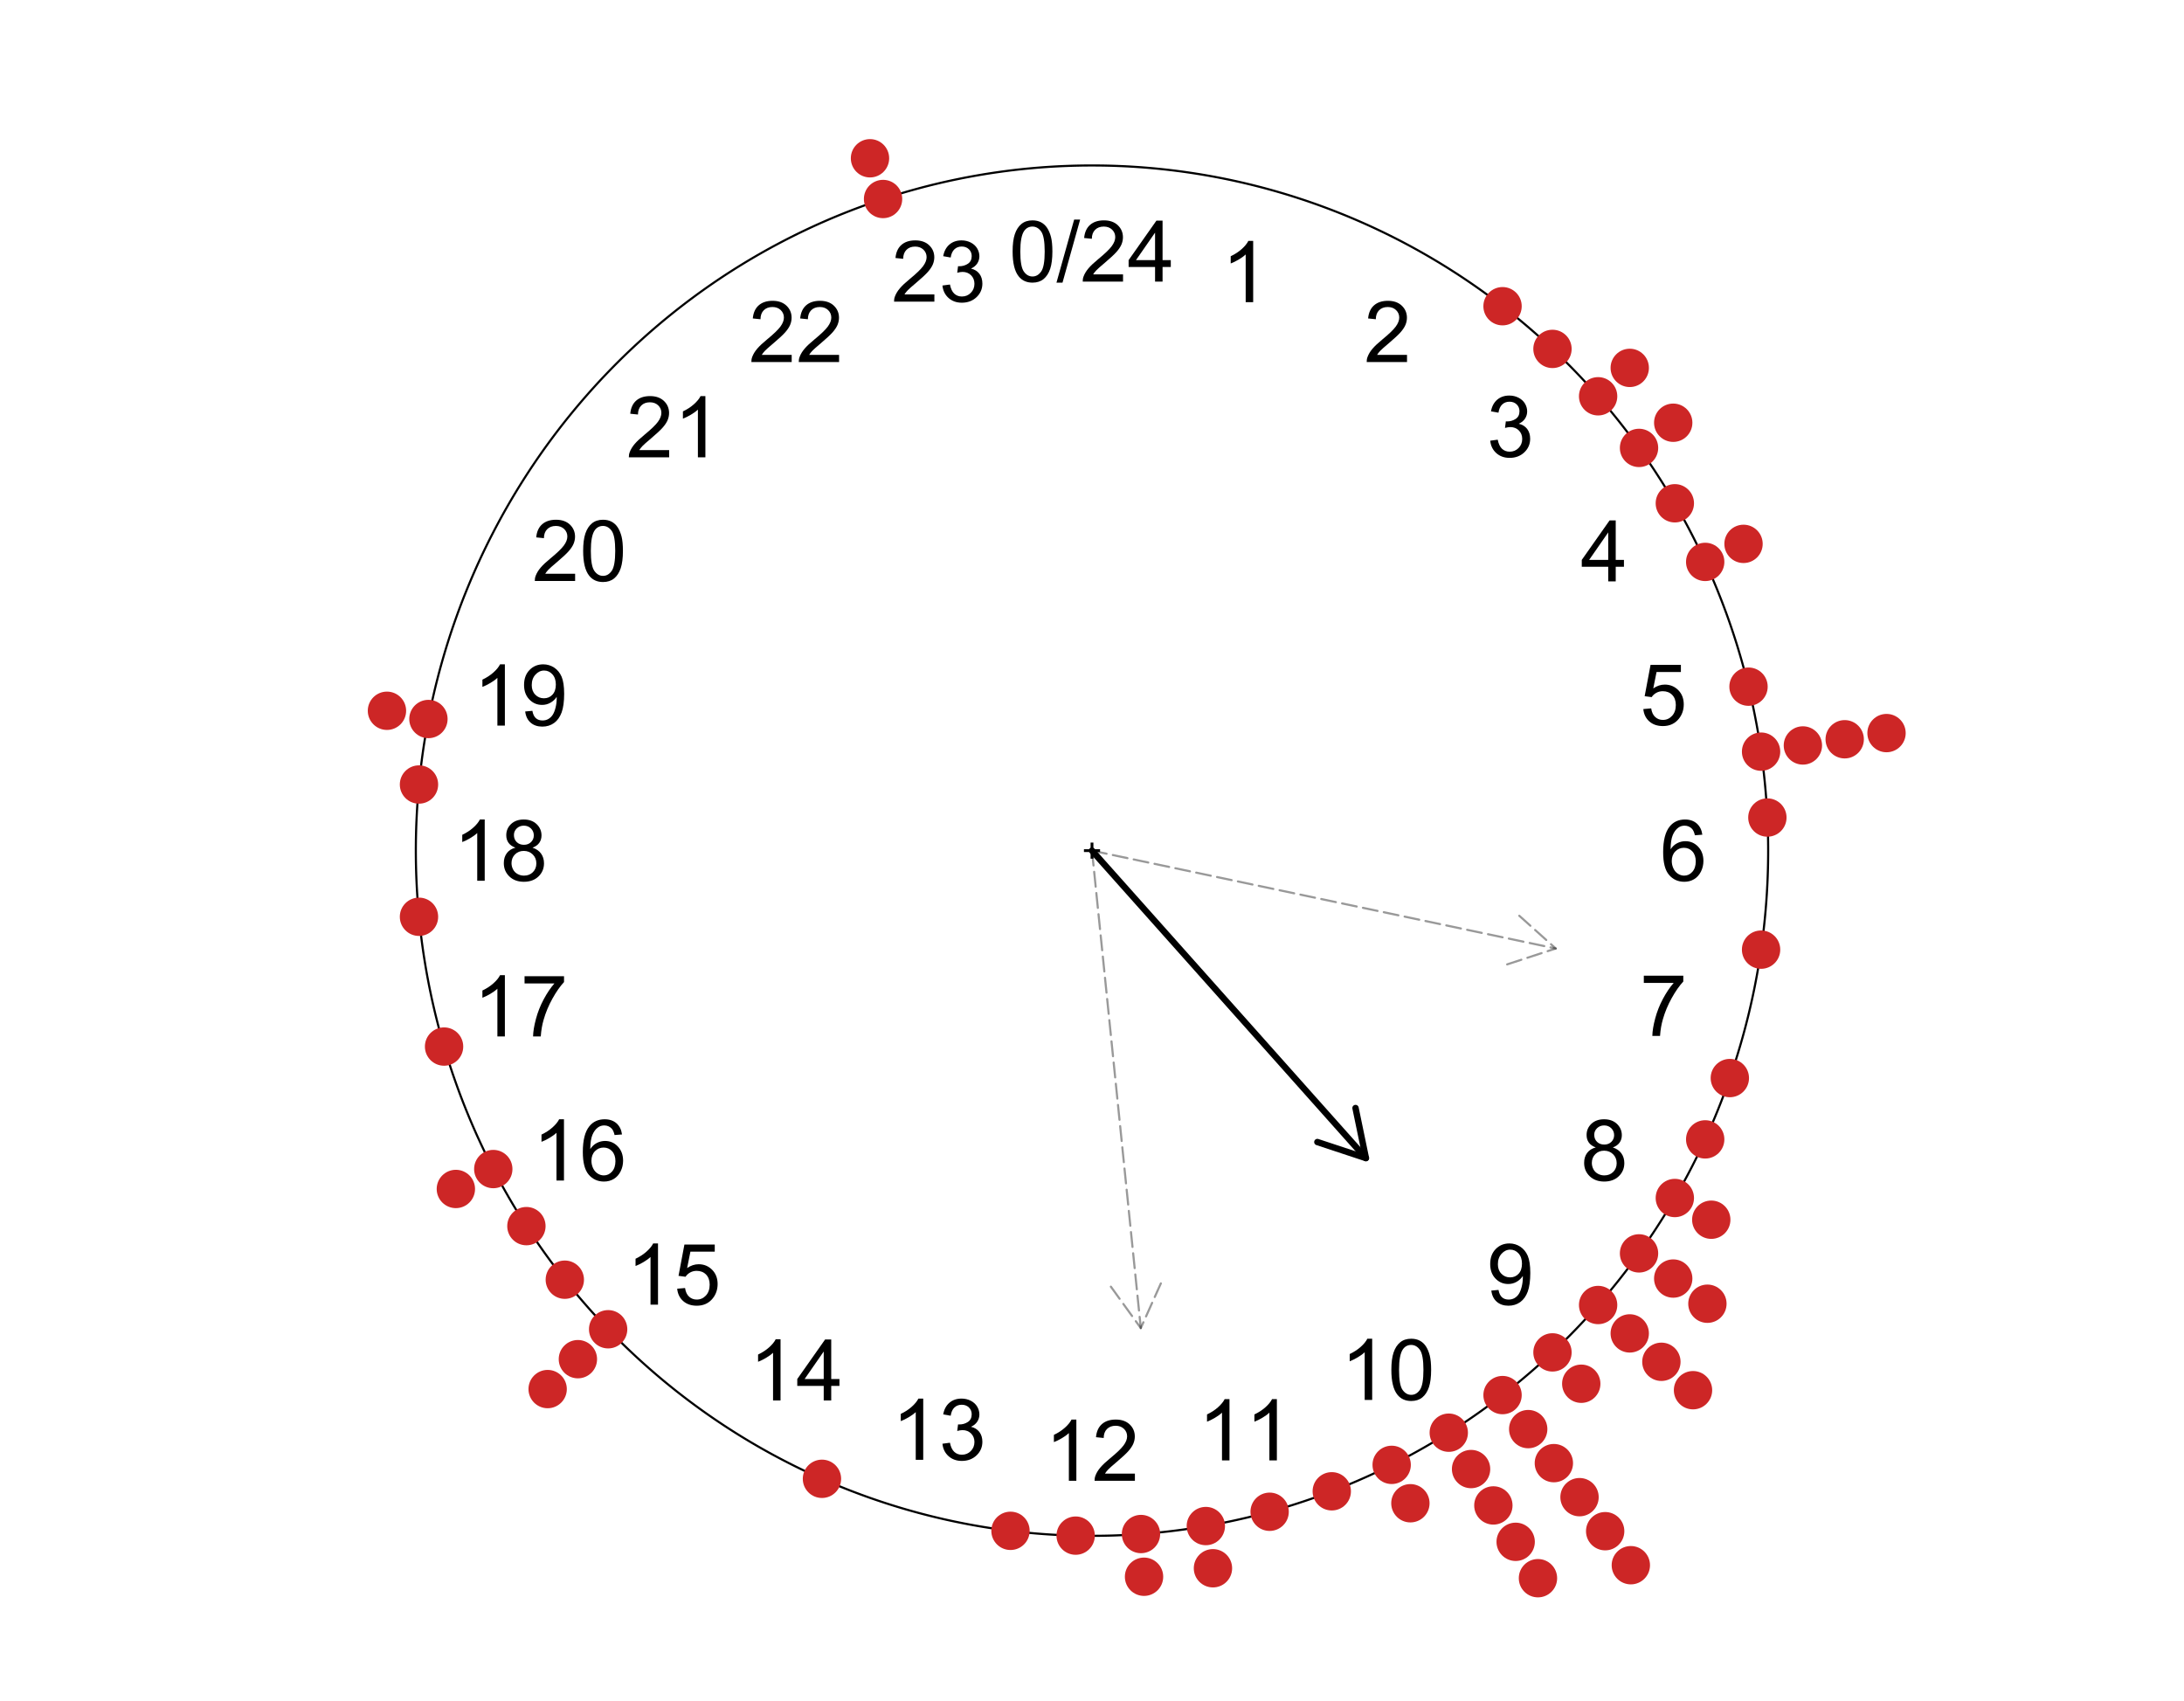 <?xml version="1.0" encoding="UTF-8"?>
<svg xmlns="http://www.w3.org/2000/svg" xmlns:xlink="http://www.w3.org/1999/xlink" width="769pt" height="599pt" viewBox="0 0 769 599" version="1.1">
<defs>
<g>
<symbol overflow="visible" id="glyph0-0">
<path style="stroke:none;" d="M 3.75 0 L 3.75 -18.75 L 18.75 -18.75 L 18.75 0 Z M 4.219 -0.469 L 18.281 -0.469 L 18.281 -18.281 L 4.219 -18.281 Z M 4.219 -0.469 "/>
</symbol>
<symbol overflow="visible" id="glyph0-1">
<path style="stroke:none;" d="M 1.246 -10.59 C 1.242 -13.125 1.504 -15.168 2.027 -16.719 C 2.551 -18.266 3.324 -19.461 4.355 -20.301 C 5.383 -21.141 6.68 -21.562 8.246 -21.562 C 9.395 -21.562 10.406 -21.328 11.277 -20.867 C 12.145 -20.398 12.863 -19.73 13.43 -18.859 C 13.996 -17.98 14.441 -16.914 14.766 -15.664 C 15.086 -14.406 15.246 -12.715 15.25 -10.59 C 15.246 -8.066 14.988 -6.035 14.473 -4.488 C 13.953 -2.941 13.176 -1.742 12.148 -0.898 C 11.117 -0.055 9.816 0.363 8.246 0.367 C 6.172 0.363 4.547 -0.375 3.367 -1.859 C 1.949 -3.641 1.242 -6.551 1.246 -10.59 Z M 3.953 -10.59 C 3.949 -7.062 4.363 -4.719 5.191 -3.551 C 6.016 -2.383 7.031 -1.797 8.246 -1.801 C 9.453 -1.797 10.473 -2.383 11.301 -3.559 C 12.125 -4.727 12.539 -7.07 12.539 -10.59 C 12.539 -14.121 12.125 -16.473 11.301 -17.637 C 10.473 -18.797 9.445 -19.375 8.219 -19.379 C 7.004 -19.375 6.035 -18.863 5.316 -17.844 C 4.402 -16.531 3.949 -14.113 3.953 -10.59 Z M 3.953 -10.59 "/>
</symbol>
<symbol overflow="visible" id="glyph0-2">
<path style="stroke:none;" d="M 0 0.367 L 6.227 -21.84 L 8.336 -21.84 L 2.125 0.367 Z M 0 0.367 "/>
</symbol>
<symbol overflow="visible" id="glyph0-3">
<path style="stroke:none;" d="M 15.102 -2.535 L 15.102 0 L 0.906 0 C 0.887 -0.633 0.988 -1.242 1.215 -1.832 C 1.574 -2.797 2.152 -3.75 2.949 -4.688 C 3.742 -5.625 4.895 -6.707 6.402 -7.938 C 8.734 -9.852 10.312 -11.367 11.133 -12.488 C 11.953 -13.602 12.363 -14.66 12.363 -15.66 C 12.363 -16.703 11.988 -17.582 11.242 -18.301 C 10.492 -19.016 9.52 -19.375 8.32 -19.379 C 7.047 -19.375 6.031 -18.996 5.273 -18.234 C 4.512 -17.473 4.125 -16.418 4.117 -15.074 L 1.406 -15.352 C 1.59 -17.371 2.285 -18.91 3.5 -19.973 C 4.707 -21.031 6.336 -21.562 8.379 -21.562 C 10.438 -21.562 12.066 -20.988 13.27 -19.848 C 14.469 -18.699 15.07 -17.285 15.074 -15.602 C 15.07 -14.738 14.895 -13.895 14.547 -13.066 C 14.191 -12.234 13.605 -11.359 12.793 -10.441 C 11.973 -9.523 10.621 -8.262 8.73 -6.664 C 7.148 -5.332 6.133 -4.434 5.684 -3.961 C 5.23 -3.484 4.859 -3.008 4.57 -2.535 Z M 15.102 -2.535 "/>
</symbol>
<symbol overflow="visible" id="glyph0-4">
<path style="stroke:none;" d="M 9.695 0 L 9.695 -5.141 L 0.383 -5.141 L 0.383 -7.559 L 10.18 -21.477 L 12.336 -21.477 L 12.336 -7.559 L 15.234 -7.559 L 15.234 -5.141 L 12.336 -5.141 L 12.336 0 Z M 9.695 -7.559 L 9.695 -17.242 L 2.973 -7.559 Z M 9.695 -7.559 "/>
</symbol>
<symbol overflow="visible" id="glyph0-5">
<path style="stroke:none;" d="M 11.176 0 L 8.539 0 L 8.539 -16.801 C 7.898 -16.191 7.066 -15.586 6.039 -14.984 C 5.008 -14.375 4.082 -13.922 3.266 -13.625 L 3.266 -16.172 C 4.734 -16.863 6.023 -17.703 7.133 -18.691 C 8.234 -19.676 9.016 -20.633 9.477 -21.562 L 11.176 -21.562 Z M 11.176 0 "/>
</symbol>
<symbol overflow="visible" id="glyph0-6">
<path style="stroke:none;" d="M 1.258 -5.668 L 3.898 -6.02 C 4.195 -4.523 4.711 -3.449 5.441 -2.789 C 6.164 -2.129 7.051 -1.797 8.102 -1.801 C 9.34 -1.797 10.387 -2.227 11.242 -3.09 C 12.094 -3.945 12.52 -5.012 12.523 -6.285 C 12.52 -7.492 12.125 -8.492 11.336 -9.281 C 10.543 -10.066 9.539 -10.457 8.32 -10.461 C 7.82 -10.457 7.199 -10.359 6.461 -10.164 L 6.754 -12.48 C 6.926 -12.461 7.066 -12.449 7.18 -12.453 C 8.297 -12.449 9.309 -12.742 10.211 -13.332 C 11.105 -13.914 11.555 -14.816 11.559 -16.039 C 11.555 -17.004 11.227 -17.805 10.574 -18.441 C 9.918 -19.074 9.074 -19.395 8.043 -19.395 C 7.016 -19.395 6.16 -19.07 5.477 -18.426 C 4.793 -17.781 4.355 -16.816 4.16 -15.527 L 1.523 -15.996 C 1.844 -17.762 2.574 -19.129 3.719 -20.105 C 4.859 -21.074 6.281 -21.562 7.984 -21.562 C 9.152 -21.562 10.23 -21.309 11.219 -20.809 C 12.203 -20.301 12.957 -19.617 13.48 -18.75 C 14 -17.879 14.262 -16.953 14.266 -15.98 C 14.262 -15.051 14.012 -14.207 13.52 -13.445 C 13.02 -12.684 12.285 -12.078 11.309 -11.633 C 12.574 -11.336 13.559 -10.727 14.266 -9.805 C 14.965 -8.879 15.316 -7.727 15.32 -6.344 C 15.316 -4.465 14.633 -2.875 13.27 -1.574 C 11.898 -0.27 10.172 0.379 8.086 0.383 C 6.199 0.379 4.633 -0.18 3.391 -1.301 C 2.145 -2.426 1.434 -3.879 1.258 -5.668 Z M 1.258 -5.668 "/>
</symbol>
<symbol overflow="visible" id="glyph0-7">
<path style="stroke:none;" d="M 1.246 -5.625 L 4.016 -5.859 C 4.215 -4.508 4.691 -3.492 5.441 -2.816 C 6.188 -2.137 7.09 -1.797 8.145 -1.801 C 9.41 -1.797 10.484 -2.277 11.367 -3.234 C 12.246 -4.191 12.684 -5.461 12.688 -7.047 C 12.684 -8.547 12.262 -9.734 11.418 -10.605 C 10.57 -11.473 9.465 -11.906 8.102 -11.91 C 7.25 -11.906 6.484 -11.711 5.801 -11.328 C 5.113 -10.938 4.574 -10.438 4.188 -9.828 L 1.715 -10.152 L 3.793 -21.18 L 14.473 -21.18 L 14.473 -18.664 L 5.902 -18.664 L 4.746 -12.891 C 6.035 -13.789 7.387 -14.238 8.805 -14.238 C 10.676 -14.238 12.258 -13.586 13.551 -12.289 C 14.836 -10.988 15.48 -9.32 15.484 -7.281 C 15.48 -5.336 14.914 -3.656 13.785 -2.242 C 12.406 -0.504 10.527 0.363 8.145 0.367 C 6.191 0.363 4.594 -0.18 3.359 -1.273 C 2.121 -2.363 1.418 -3.816 1.246 -5.625 Z M 1.246 -5.625 "/>
</symbol>
<symbol overflow="visible" id="glyph0-8">
<path style="stroke:none;" d="M 14.926 -16.215 L 12.305 -16.012 C 12.07 -17.043 11.738 -17.793 11.309 -18.266 C 10.594 -19.016 9.715 -19.395 8.672 -19.395 C 7.832 -19.395 7.094 -19.16 6.461 -18.691 C 5.629 -18.082 4.973 -17.195 4.496 -16.039 C 4.016 -14.875 3.77 -13.223 3.75 -11.074 C 4.383 -12.039 5.156 -12.754 6.078 -13.227 C 6.992 -13.691 7.957 -13.926 8.965 -13.93 C 10.723 -13.926 12.219 -13.281 13.453 -11.988 C 14.688 -10.691 15.305 -9.02 15.309 -6.973 C 15.305 -5.625 15.012 -4.371 14.434 -3.215 C 13.848 -2.055 13.051 -1.168 12.039 -0.555 C 11.02 0.059 9.867 0.363 8.586 0.367 C 6.383 0.363 4.59 -0.441 3.207 -2.059 C 1.816 -3.672 1.125 -6.336 1.129 -10.047 C 1.125 -14.195 1.891 -17.215 3.43 -19.102 C 4.762 -20.742 6.562 -21.562 8.832 -21.562 C 10.52 -21.562 11.906 -21.086 12.984 -20.141 C 14.062 -19.188 14.707 -17.879 14.926 -16.215 Z M 4.16 -6.957 C 4.16 -6.043 4.352 -5.176 4.738 -4.348 C 5.121 -3.52 5.66 -2.887 6.355 -2.453 C 7.047 -2.016 7.773 -1.797 8.539 -1.801 C 9.648 -1.797 10.605 -2.246 11.41 -3.148 C 12.207 -4.043 12.609 -5.266 12.613 -6.812 C 12.609 -8.293 12.215 -9.461 11.426 -10.32 C 10.633 -11.172 9.637 -11.602 8.438 -11.602 C 7.242 -11.602 6.23 -11.172 5.402 -10.32 C 4.574 -9.461 4.16 -8.34 4.16 -6.957 Z M 4.16 -6.957 "/>
</symbol>
<symbol overflow="visible" id="glyph0-9">
<path style="stroke:none;" d="M 1.422 -18.664 L 1.422 -21.195 L 15.32 -21.195 L 15.32 -19.145 C 13.953 -17.684 12.598 -15.75 11.258 -13.344 C 9.91 -10.93 8.875 -8.449 8.145 -5.902 C 7.613 -4.102 7.273 -2.137 7.133 0 L 4.422 0 C 4.449 -1.688 4.781 -3.727 5.418 -6.121 C 6.051 -8.512 6.961 -10.82 8.148 -13.043 C 9.332 -15.262 10.594 -17.133 11.938 -18.664 Z M 1.422 -18.664 "/>
</symbol>
<symbol overflow="visible" id="glyph0-10">
<path style="stroke:none;" d="M 5.305 -11.645 C 4.207 -12.043 3.398 -12.617 2.871 -13.359 C 2.34 -14.102 2.074 -14.988 2.078 -16.023 C 2.074 -17.582 2.637 -18.895 3.762 -19.965 C 4.887 -21.027 6.379 -21.562 8.246 -21.562 C 10.117 -21.562 11.629 -21.016 12.773 -19.93 C 13.914 -18.836 14.484 -17.512 14.488 -15.953 C 14.484 -14.953 14.223 -14.086 13.703 -13.352 C 13.18 -12.613 12.387 -12.043 11.324 -11.645 C 12.641 -11.211 13.645 -10.52 14.332 -9.562 C 15.02 -8.605 15.363 -7.461 15.367 -6.137 C 15.363 -4.297 14.715 -2.754 13.418 -1.508 C 12.117 -0.258 10.406 0.363 8.289 0.367 C 6.168 0.363 4.461 -0.262 3.164 -1.516 C 1.863 -2.77 1.211 -4.336 1.215 -6.211 C 1.211 -7.605 1.566 -8.773 2.277 -9.719 C 2.984 -10.66 3.992 -11.301 5.305 -11.645 Z M 4.773 -16.113 C 4.77 -15.098 5.098 -14.266 5.754 -13.621 C 6.41 -12.977 7.258 -12.656 8.305 -12.656 C 9.316 -12.656 10.148 -12.973 10.801 -13.613 C 11.449 -14.25 11.777 -15.035 11.777 -15.969 C 11.777 -16.93 11.441 -17.742 10.773 -18.406 C 10.102 -19.062 9.27 -19.395 8.277 -19.395 C 7.266 -19.395 6.43 -19.07 5.77 -18.426 C 5.102 -17.781 4.77 -17.012 4.773 -16.113 Z M 3.926 -6.195 C 3.926 -5.441 4.102 -4.715 4.461 -4.016 C 4.812 -3.309 5.344 -2.766 6.051 -2.379 C 6.75 -1.992 7.508 -1.797 8.32 -1.801 C 9.578 -1.797 10.617 -2.203 11.441 -3.016 C 12.258 -3.824 12.668 -4.855 12.672 -6.109 C 12.668 -7.375 12.246 -8.426 11.402 -9.258 C 10.559 -10.086 9.5 -10.5 8.234 -10.504 C 6.988 -10.5 5.961 -10.09 5.148 -9.273 C 4.332 -8.449 3.926 -7.422 3.926 -6.195 Z M 3.926 -6.195 "/>
</symbol>
<symbol overflow="visible" id="glyph0-11">
<path style="stroke:none;" d="M 1.641 -4.965 L 4.176 -5.199 C 4.387 -4.004 4.797 -3.141 5.402 -2.605 C 6.008 -2.066 6.785 -1.797 7.734 -1.801 C 8.543 -1.797 9.25 -1.984 9.863 -2.355 C 10.473 -2.727 10.977 -3.223 11.367 -3.844 C 11.758 -4.461 12.082 -5.297 12.348 -6.355 C 12.605 -7.406 12.738 -8.48 12.742 -9.578 C 12.738 -9.695 12.734 -9.871 12.73 -10.109 C 12.199 -9.266 11.477 -8.586 10.566 -8.062 C 9.652 -7.539 8.664 -7.277 7.602 -7.281 C 5.82 -7.277 4.316 -7.922 3.09 -9.215 C 1.855 -10.5 1.242 -12.199 1.246 -14.312 C 1.242 -16.488 1.883 -18.242 3.172 -19.57 C 4.453 -20.898 6.062 -21.562 8 -21.562 C 9.391 -21.562 10.668 -21.184 11.828 -20.434 C 12.98 -19.676 13.859 -18.605 14.465 -17.219 C 15.062 -15.824 15.363 -13.809 15.367 -11.176 C 15.363 -8.43 15.066 -6.246 14.473 -4.621 C 13.875 -2.992 12.988 -1.754 11.812 -0.906 C 10.633 -0.059 9.254 0.363 7.676 0.367 C 5.996 0.363 4.621 -0.102 3.559 -1.031 C 2.488 -1.961 1.852 -3.27 1.641 -4.965 Z M 12.438 -14.445 C 12.434 -15.953 12.031 -17.156 11.227 -18.047 C 10.422 -18.934 9.453 -19.375 8.32 -19.379 C 7.148 -19.375 6.125 -18.898 5.258 -17.941 C 4.383 -16.984 3.949 -15.742 3.953 -14.223 C 3.949 -12.852 4.363 -11.742 5.191 -10.891 C 6.016 -10.035 7.031 -9.609 8.246 -9.609 C 9.465 -9.609 10.469 -10.035 11.258 -10.891 C 12.039 -11.742 12.434 -12.926 12.438 -14.445 Z M 12.438 -14.445 "/>
</symbol>
<symbol overflow="visible" id="glyph1-0">
<path style="stroke:none;" d="M 1.5 0 L 1.5 -7.5 L 7.5 -7.5 L 7.5 0 Z M 1.688 -0.188 L 7.312 -0.188 L 7.312 -7.312 L 1.688 -7.312 Z M 1.688 -0.188 "/>
</symbol>
<symbol overflow="visible" id="glyph1-1">
<path style="stroke:none;" d="M 3.008 -1.391 L 3.008 -3.742 L 0.668 -3.742 L 0.668 -4.727 L 3.008 -4.727 L 3.008 -7.066 L 4 -7.066 L 4 -4.727 L 6.34 -4.727 L 6.34 -3.742 L 4 -3.742 L 4 -1.391 Z M 3.008 -1.391 "/>
</symbol>
</g>
</defs>
<g id="surface61">
<rect x="0" y="0" width="769" height="599" style="fill:rgb(100%,100%,100%);fill-opacity:1;stroke:none;"/>
<path style="fill:none;stroke-width:0.75;stroke-linecap:round;stroke-linejoin:round;stroke:rgb(0%,0%,0%);stroke-opacity:1;stroke-miterlimit:10;" d="M 622.582 299.5 L 622.578 297.984 L 622.562 296.465 L 622.539 294.949 L 622.508 293.43 L 622.465 291.914 L 622.414 290.398 L 622.352 288.883 L 622.281 287.367 L 622.199 285.852 L 622.113 284.336 L 622.012 282.824 L 621.906 281.309 L 621.785 279.797 L 621.66 278.285 L 621.523 276.773 L 621.379 275.266 L 621.223 273.754 L 621.059 272.246 L 620.883 270.738 L 620.703 269.234 L 620.508 267.73 L 620.309 266.227 L 620.094 264.723 L 619.875 263.223 L 619.645 261.723 L 619.406 260.227 L 619.156 258.73 L 618.898 257.234 L 618.633 255.742 L 618.355 254.25 L 618.07 252.762 L 617.777 251.273 L 617.473 249.789 L 617.16 248.305 L 616.836 246.824 L 616.504 245.344 L 616.164 243.867 L 615.816 242.391 L 615.457 240.918 L 615.086 239.445 L 614.711 237.977 L 614.324 236.512 L 613.93 235.051 L 613.523 233.59 L 613.109 232.129 L 612.688 230.676 L 612.254 229.223 L 611.816 227.77 L 611.367 226.324 L 610.906 224.879 L 610.438 223.438 L 609.961 222 L 609.477 220.566 L 608.984 219.133 L 608.48 217.703 L 607.969 216.277 L 607.445 214.855 L 606.918 213.438 L 606.379 212.02 L 605.832 210.609 L 605.273 209.199 L 604.711 207.793 L 604.137 206.391 L 603.555 204.996 L 602.961 203.602 L 602.363 202.211 L 601.754 200.824 L 601.137 199.441 L 600.512 198.062 L 599.879 196.688 L 599.234 195.316 L 598.586 193.949 L 597.926 192.59 L 597.258 191.23 L 596.582 189.875 L 595.898 188.527 L 595.203 187.184 L 594.504 185.84 L 593.793 184.504 L 593.074 183.176 L 592.348 181.848 L 591.613 180.523 L 590.871 179.207 L 590.121 177.895 L 589.363 176.586 L 588.594 175.285 L 587.82 173.984 L 587.039 172.691 L 586.246 171.402 L 585.449 170.121 L 584.641 168.844 L 583.824 167.57 L 583.004 166.301 L 582.172 165.039 L 581.332 163.781 L 580.488 162.531 L 579.633 161.285 L 578.77 160.043 L 577.902 158.809 L 577.023 157.578 L 576.141 156.355 L 575.246 155.137 L 574.348 153.922 L 573.441 152.715 L 572.527 151.516 L 571.602 150.32 L 570.672 149.129 L 569.738 147.945 L 568.793 146.77 L 567.84 145.598 L 566.883 144.434 L 565.914 143.273 L 564.941 142.121 L 563.961 140.973 L 562.973 139.832 L 561.98 138.699 L 560.977 137.57 L 559.969 136.449 L 558.953 135.332 L 557.93 134.227 L 556.902 133.125 L 555.867 132.027 L 554.824 130.938 L 553.773 129.855 L 552.719 128.781 L 551.652 127.715 L 550.586 126.652 L 549.508 125.598 L 548.426 124.547 L 547.336 123.508 L 546.242 122.473 L 545.141 121.445 L 544.031 120.426 L 542.914 119.41 L 541.797 118.406 L 540.668 117.406 L 539.535 116.414 L 538.395 115.43 L 537.25 114.453 L 536.098 113.484 L 534.941 112.523 L 533.777 111.566 L 532.605 110.617 L 531.434 109.68 L 530.25 108.746 L 529.062 107.82 L 527.871 106.902 L 526.672 105.992 L 525.469 105.09 L 524.258 104.195 L 523.043 103.309 L 521.824 102.43 L 520.598 101.559 L 519.367 100.695 L 518.129 99.84 L 516.887 98.992 L 515.641 98.152 L 514.387 97.32 L 513.133 96.496 L 511.867 95.684 L 510.602 94.875 L 509.328 94.074 L 508.051 93.285 L 506.77 92.5 L 505.48 91.727 L 504.188 90.957 L 502.891 90.199 L 501.59 89.449 L 500.285 88.707 L 498.973 87.973 L 497.66 87.25 L 496.34 86.531 L 495.016 85.824 L 493.688 85.121 L 492.355 84.43 L 491.016 83.746 L 489.676 83.074 L 488.328 82.406 L 486.98 81.75 L 485.625 81.102 L 484.27 80.461 L 482.906 79.828 L 481.543 79.207 L 480.172 78.594 L 478.801 77.988 L 477.422 77.391 L 476.043 76.805 L 474.66 76.223 L 473.27 75.652 L 471.879 75.094 L 470.484 74.539 L 469.086 73.996 L 467.684 73.461 L 466.281 72.938 L 464.871 72.418 L 463.461 71.91 L 462.047 71.414 L 460.629 70.922 L 459.211 70.441 L 457.785 69.973 L 456.359 69.508 L 454.93 69.055 L 453.5 68.609 L 452.066 68.176 L 450.629 67.75 L 449.188 67.332 L 447.746 66.926 L 446.301 66.527 L 444.855 66.137 L 443.402 65.758 L 441.953 65.387 L 440.496 65.023 L 439.043 64.672 L 437.582 64.328 L 436.121 63.996 L 434.66 63.672 L 433.195 63.355 L 431.727 63.051 L 430.258 62.754 L 428.789 62.469 L 427.316 62.191 L 425.844 61.922 L 424.367 61.664 L 422.891 61.414 L 421.41 61.176 L 419.93 60.945 L 418.449 60.723 L 416.969 60.512 L 415.484 60.309 L 413.996 60.117 L 412.512 59.934 L 411.023 59.758 L 409.535 59.594 L 408.047 59.441 L 406.555 59.293 L 405.062 59.16 L 403.57 59.031 L 402.078 58.914 L 400.586 58.809 L 399.09 58.711 L 397.598 58.621 L 396.102 58.543 L 394.605 58.477 L 393.109 58.414 L 391.613 58.363 L 390.113 58.324 L 388.617 58.293 L 387.121 58.273 L 385.625 58.262 L 384.125 58.258 L 382.629 58.266 L 381.133 58.281 L 379.633 58.309 L 378.137 58.344 L 376.641 58.391 L 375.145 58.445 L 373.648 58.508 L 372.152 58.582 L 370.656 58.664 L 369.164 58.758 L 367.668 58.859 L 366.176 58.973 L 364.684 59.094 L 363.191 59.227 L 361.699 59.367 L 360.211 59.516 L 358.719 59.676 L 357.23 59.844 L 355.746 60.023 L 354.258 60.211 L 352.773 60.41 L 351.293 60.617 L 349.809 60.832 L 348.328 61.059 L 346.848 61.293 L 345.371 61.539 L 343.895 61.793 L 342.422 62.055 L 340.949 62.328 L 339.477 62.609 L 338.008 62.902 L 336.539 63.203 L 335.074 63.512 L 333.609 63.832 L 332.148 64.16 L 330.688 64.5 L 329.23 64.848 L 327.773 65.203 L 326.32 65.57 L 324.871 65.945 L 323.422 66.332 L 321.977 66.727 L 320.531 67.129 L 319.09 67.539 L 317.652 67.961 L 316.219 68.391 L 314.785 68.832 L 313.355 69.281 L 311.926 69.738 L 310.5 70.207 L 309.078 70.684 L 307.66 71.168 L 306.246 71.66 L 304.832 72.164 L 303.422 72.676 L 302.016 73.199 L 300.613 73.727 L 299.215 74.266 L 297.816 74.816 L 296.426 75.371 L 295.035 75.938 L 293.648 76.512 L 292.266 77.094 L 290.887 77.688 L 289.512 78.289 L 288.141 78.898 L 286.773 79.516 L 285.41 80.145 L 284.051 80.781 L 282.695 81.426 L 281.344 82.078 L 279.996 82.738 L 278.652 83.41 L 277.312 84.09 L 275.98 84.777 L 274.648 85.473 L 273.324 86.176 L 272 86.887 L 270.684 87.609 L 269.371 88.34 L 268.062 89.078 L 266.758 89.824 L 265.457 90.578 L 264.164 91.34 L 262.875 92.113 L 261.59 92.891 L 260.309 93.68 L 259.035 94.473 L 257.766 95.277 L 256.5 96.09 L 255.238 96.91 L 253.984 97.738 L 252.734 98.574 L 251.488 99.418 L 250.25 100.27 L 249.016 101.129 L 247.789 101.996 L 246.566 102.871 L 245.348 103.754 L 244.137 104.645 L 242.93 105.543 L 241.727 106.449 L 240.531 107.363 L 239.344 108.281 L 238.156 109.211 L 236.98 110.148 L 235.809 111.094 L 234.641 112.043 L 233.48 113 L 232.324 113.969 L 231.176 114.941 L 230.035 115.922 L 228.898 116.91 L 227.77 117.906 L 226.645 118.906 L 225.527 119.918 L 224.414 120.934 L 223.309 121.957 L 222.211 122.988 L 221.117 124.027 L 220.031 125.07 L 218.953 126.121 L 217.879 127.18 L 216.812 128.246 L 215.754 129.32 L 214.699 130.398 L 213.656 131.484 L 212.613 132.574 L 211.582 133.672 L 210.555 134.777 L 209.539 135.891 L 208.523 137.008 L 207.52 138.133 L 206.523 139.266 L 205.531 140.402 L 204.547 141.547 L 203.57 142.695 L 202.602 143.852 L 201.637 145.016 L 200.684 146.184 L 199.734 147.355 L 198.793 148.539 L 197.859 149.723 L 196.934 150.918 L 196.016 152.113 L 195.105 153.32 L 194.203 154.527 L 193.305 155.746 L 192.418 156.965 L 191.535 158.191 L 190.664 159.426 L 189.797 160.664 L 188.938 161.906 L 188.09 163.156 L 187.246 164.41 L 186.41 165.672 L 185.586 166.934 L 184.766 168.207 L 183.957 169.48 L 183.152 170.762 L 182.355 172.047 L 181.57 173.34 L 180.789 174.633 L 180.02 175.934 L 179.258 177.238 L 178.504 178.551 L 177.754 179.867 L 177.016 181.184 L 176.285 182.512 L 175.566 183.84 L 174.852 185.172 L 174.145 186.512 L 173.449 187.855 L 172.758 189.203 L 172.078 190.555 L 171.406 191.91 L 170.742 193.27 L 170.09 194.633 L 169.441 196.004 L 168.805 197.375 L 168.172 198.75 L 167.551 200.133 L 166.941 201.516 L 166.336 202.906 L 165.742 204.297 L 165.156 205.691 L 164.578 207.094 L 164.008 208.496 L 163.445 209.902 L 162.895 211.312 L 162.352 212.727 L 161.816 214.145 L 161.293 215.566 L 160.777 216.988 L 160.27 218.418 L 159.77 219.848 L 159.277 221.281 L 158.797 222.719 L 158.324 224.16 L 157.863 225.602 L 157.41 227.047 L 156.965 228.496 L 156.527 229.949 L 156.102 231.402 L 155.684 232.859 L 155.273 234.316 L 154.871 235.781 L 154.48 237.246 L 154.102 238.711 L 153.727 240.184 L 153.363 241.652 L 153.008 243.129 L 152.664 244.605 L 152.328 246.082 L 152 247.562 L 151.684 249.047 L 151.375 250.531 L 151.074 252.016 L 150.785 253.508 L 150.504 254.996 L 150.23 256.488 L 149.969 257.98 L 149.719 259.477 L 149.473 260.977 L 149.238 262.473 L 149.012 263.973 L 148.797 265.477 L 148.59 266.977 L 148.395 268.48 L 148.207 269.988 L 148.027 271.492 L 147.859 273 L 147.699 274.508 L 147.547 276.02 L 147.406 277.531 L 147.273 279.043 L 147.152 280.555 L 147.039 282.066 L 146.938 283.578 L 146.844 285.094 L 146.758 286.609 L 146.684 288.125 L 146.617 289.641 L 146.559 291.156 L 146.512 292.672 L 146.477 294.191 L 146.445 295.707 L 146.43 297.223 L 146.418 298.742 L 146.418 300.258 L 146.43 301.777 L 146.445 303.293 L 146.477 304.809 L 146.512 306.328 L 146.559 307.844 L 146.617 309.359 L 146.684 310.875 L 146.758 312.391 L 146.844 313.906 L 146.938 315.422 L 147.039 316.934 L 147.152 318.445 L 147.273 319.957 L 147.406 321.469 L 147.547 322.98 L 147.699 324.492 L 147.859 326 L 148.027 327.508 L 148.207 329.012 L 148.395 330.52 L 148.59 332.023 L 148.797 333.523 L 149.012 335.027 L 149.238 336.527 L 149.473 338.023 L 149.719 339.523 L 149.969 341.02 L 150.23 342.512 L 150.504 344.004 L 150.785 345.492 L 151.074 346.984 L 151.375 348.469 L 151.684 349.953 L 152 351.438 L 152.328 352.918 L 152.664 354.395 L 153.008 355.871 L 153.363 357.348 L 153.727 358.816 L 154.102 360.289 L 154.48 361.754 L 154.871 363.219 L 155.273 364.684 L 155.684 366.141 L 156.102 367.598 L 156.527 369.051 L 156.965 370.504 L 157.41 371.953 L 157.863 373.398 L 158.324 374.84 L 158.797 376.281 L 159.277 377.719 L 159.77 379.152 L 160.27 380.582 L 160.777 382.012 L 161.293 383.434 L 161.816 384.855 L 162.352 386.273 L 162.895 387.688 L 163.445 389.098 L 164.008 390.504 L 164.578 391.906 L 165.156 393.309 L 165.742 394.703 L 166.336 396.094 L 166.941 397.484 L 167.551 398.867 L 168.172 400.25 L 168.805 401.625 L 169.441 402.996 L 170.09 404.367 L 170.742 405.73 L 171.406 407.09 L 172.078 408.445 L 172.758 409.797 L 173.449 411.145 L 174.145 412.488 L 174.852 413.828 L 175.566 415.16 L 176.285 416.488 L 177.016 417.816 L 177.754 419.133 L 178.504 420.449 L 179.258 421.762 L 180.02 423.066 L 180.789 424.367 L 181.57 425.66 L 182.355 426.953 L 183.152 428.238 L 183.957 429.52 L 184.766 430.793 L 185.586 432.066 L 186.41 433.328 L 187.246 434.59 L 188.09 435.844 L 188.938 437.094 L 189.797 438.336 L 190.664 439.574 L 191.535 440.809 L 192.418 442.035 L 193.305 443.254 L 194.203 444.473 L 195.105 445.68 L 196.016 446.887 L 196.934 448.082 L 197.859 449.277 L 198.793 450.461 L 199.734 451.645 L 200.684 452.816 L 201.637 453.984 L 202.602 455.148 L 203.57 456.305 L 204.547 457.453 L 205.531 458.598 L 206.523 459.734 L 207.52 460.867 L 208.523 461.992 L 209.539 463.109 L 210.555 464.223 L 211.582 465.328 L 212.613 466.426 L 213.656 467.516 L 214.699 468.602 L 215.754 469.68 L 216.812 470.754 L 217.879 471.82 L 218.953 472.879 L 220.031 473.93 L 221.117 474.973 L 222.211 476.012 L 223.309 477.043 L 224.414 478.066 L 225.527 479.082 L 226.645 480.094 L 227.77 481.094 L 228.898 482.09 L 230.035 483.078 L 231.176 484.059 L 232.324 485.031 L 233.48 486 L 234.641 486.957 L 235.809 487.906 L 236.98 488.852 L 238.156 489.789 L 239.344 490.719 L 240.531 491.637 L 241.727 492.551 L 242.93 493.457 L 244.137 494.355 L 245.348 495.246 L 246.566 496.129 L 247.789 497.004 L 249.016 497.871 L 250.25 498.73 L 251.488 499.582 L 252.734 500.426 L 253.984 501.262 L 255.238 502.09 L 256.5 502.91 L 257.766 503.723 L 259.035 504.527 L 260.309 505.32 L 261.59 506.109 L 262.875 506.887 L 264.164 507.66 L 265.457 508.422 L 266.758 509.176 L 268.062 509.922 L 269.371 510.66 L 270.684 511.391 L 272 512.113 L 273.324 512.824 L 274.648 513.527 L 275.98 514.223 L 277.312 514.91 L 278.652 515.59 L 279.996 516.262 L 281.344 516.922 L 282.695 517.574 L 284.051 518.219 L 285.41 518.855 L 286.773 519.484 L 288.141 520.102 L 289.512 520.711 L 290.887 521.312 L 292.266 521.906 L 293.648 522.488 L 295.035 523.062 L 296.426 523.629 L 297.816 524.184 L 299.215 524.734 L 300.613 525.273 L 302.016 525.801 L 303.422 526.324 L 304.832 526.836 L 306.246 527.34 L 307.66 527.832 L 309.078 528.316 L 310.5 528.793 L 311.926 529.262 L 313.355 529.719 L 314.785 530.168 L 316.219 530.609 L 317.652 531.039 L 319.09 531.461 L 320.531 531.871 L 321.977 532.273 L 323.422 532.668 L 324.871 533.055 L 326.32 533.43 L 327.773 533.797 L 329.23 534.152 L 330.688 534.5 L 332.148 534.84 L 333.609 535.168 L 335.074 535.488 L 336.539 535.797 L 338.008 536.098 L 339.477 536.391 L 340.949 536.672 L 342.422 536.945 L 343.895 537.207 L 345.371 537.461 L 346.848 537.707 L 348.328 537.941 L 349.809 538.168 L 351.293 538.383 L 352.773 538.59 L 354.258 538.789 L 355.746 538.977 L 357.23 539.156 L 358.719 539.324 L 360.211 539.484 L 361.699 539.633 L 363.191 539.773 L 364.684 539.906 L 366.176 540.027 L 367.668 540.141 L 369.164 540.242 L 370.656 540.336 L 372.152 540.418 L 373.648 540.492 L 375.145 540.555 L 376.641 540.609 L 378.137 540.656 L 379.633 540.691 L 381.133 540.719 L 382.629 540.734 L 384.125 540.742 L 385.625 540.738 L 387.121 540.727 L 388.617 540.707 L 390.113 540.676 L 391.613 540.637 L 393.109 540.586 L 394.605 540.523 L 396.102 540.457 L 397.598 540.379 L 399.09 540.289 L 400.586 540.191 L 402.078 540.086 L 403.57 539.969 L 405.062 539.84 L 406.555 539.707 L 408.047 539.559 L 409.535 539.406 L 411.023 539.242 L 412.512 539.066 L 413.996 538.883 L 415.484 538.691 L 416.969 538.488 L 418.449 538.277 L 419.93 538.055 L 421.41 537.824 L 422.891 537.586 L 424.367 537.336 L 425.844 537.078 L 427.316 536.809 L 428.789 536.531 L 430.258 536.246 L 431.727 535.949 L 433.195 535.645 L 434.66 535.328 L 436.121 535.004 L 437.582 534.672 L 439.043 534.328 L 440.496 533.977 L 441.953 533.613 L 443.402 533.242 L 444.855 532.863 L 446.301 532.473 L 447.746 532.074 L 449.188 531.668 L 450.629 531.25 L 452.066 530.824 L 453.5 530.391 L 454.93 529.945 L 456.359 529.492 L 457.785 529.027 L 459.211 528.559 L 460.629 528.078 L 462.047 527.586 L 463.461 527.09 L 464.871 526.582 L 466.281 526.062 L 467.684 525.539 L 469.086 525.004 L 470.484 524.461 L 471.879 523.906 L 473.27 523.348 L 474.66 522.777 L 476.043 522.195 L 477.422 521.609 L 478.801 521.012 L 480.172 520.406 L 481.543 519.793 L 482.906 519.172 L 484.27 518.539 L 485.625 517.898 L 486.98 517.25 L 488.328 516.594 L 489.676 515.926 L 491.016 515.254 L 492.355 514.57 L 493.688 513.879 L 495.016 513.176 L 496.34 512.469 L 497.66 511.75 L 498.973 511.027 L 500.285 510.293 L 501.59 509.551 L 502.891 508.801 L 504.188 508.043 L 505.48 507.273 L 506.77 506.5 L 508.051 505.715 L 509.328 504.926 L 510.602 504.125 L 511.867 503.316 L 513.133 502.504 L 514.387 501.68 L 515.641 500.848 L 516.887 500.008 L 518.129 499.16 L 519.367 498.305 L 520.598 497.441 L 521.824 496.57 L 523.043 495.691 L 524.258 494.805 L 525.469 493.91 L 526.672 493.008 L 527.871 492.098 L 529.062 491.18 L 530.25 490.254 L 531.434 489.32 L 532.605 488.383 L 533.777 487.434 L 534.941 486.477 L 536.098 485.516 L 537.25 484.547 L 538.395 483.57 L 539.535 482.586 L 540.668 481.594 L 541.797 480.594 L 542.914 479.59 L 544.031 478.574 L 545.141 477.555 L 546.242 476.527 L 547.336 475.492 L 548.426 474.453 L 549.508 473.402 L 550.586 472.348 L 551.652 471.285 L 552.719 470.219 L 553.773 469.145 L 554.824 468.062 L 555.867 466.973 L 556.902 465.875 L 557.93 464.773 L 558.953 463.668 L 559.969 462.551 L 560.977 461.43 L 561.98 460.301 L 562.973 459.168 L 563.961 458.027 L 564.941 456.879 L 565.914 455.727 L 566.883 454.566 L 567.84 453.402 L 568.793 452.23 L 569.738 451.055 L 570.672 449.871 L 571.602 448.68 L 572.527 447.484 L 573.441 446.285 L 574.348 445.078 L 575.246 443.863 L 576.141 442.645 L 577.023 441.422 L 577.902 440.191 L 578.77 438.957 L 579.633 437.715 L 580.488 436.469 L 581.332 435.219 L 582.172 433.961 L 583.004 432.699 L 583.824 431.43 L 584.641 430.156 L 585.449 428.879 L 586.246 427.598 L 587.039 426.309 L 587.82 425.016 L 588.594 423.715 L 589.363 422.414 L 590.121 421.105 L 590.871 419.793 L 591.613 418.477 L 592.348 417.152 L 593.074 415.824 L 593.793 414.496 L 594.504 413.16 L 595.203 411.816 L 595.898 410.473 L 596.582 409.125 L 597.258 407.77 L 597.926 406.41 L 598.586 405.051 L 599.234 403.684 L 599.879 402.312 L 600.512 400.938 L 601.137 399.559 L 601.754 398.176 L 602.363 396.789 L 602.961 395.398 L 603.555 394.004 L 604.137 392.609 L 604.711 391.207 L 605.273 389.801 L 605.832 388.391 L 606.379 386.98 L 606.918 385.562 L 607.445 384.145 L 607.969 382.723 L 608.48 381.297 L 608.984 379.867 L 609.477 378.434 L 609.961 377 L 610.438 375.562 L 610.906 374.121 L 611.367 372.676 L 611.816 371.23 L 612.254 369.777 L 612.688 368.324 L 613.109 366.871 L 613.523 365.41 L 613.93 363.949 L 614.324 362.488 L 614.711 361.023 L 615.086 359.555 L 615.457 358.082 L 615.816 356.609 L 616.164 355.133 L 616.504 353.656 L 616.836 352.176 L 617.16 350.695 L 617.473 349.211 L 617.777 347.727 L 618.07 346.238 L 618.355 344.75 L 618.633 343.258 L 618.898 341.766 L 619.156 340.27 L 619.406 338.773 L 619.645 337.277 L 619.875 335.777 L 620.094 334.277 L 620.309 332.773 L 620.508 331.27 L 620.703 329.766 L 620.883 328.262 L 621.059 326.754 L 621.223 325.246 L 621.379 323.734 L 621.523 322.227 L 621.66 320.715 L 621.785 319.203 L 621.906 317.691 L 622.012 316.176 L 622.113 314.664 L 622.199 313.148 L 622.281 311.633 L 622.352 310.117 L 622.414 308.602 L 622.465 307.086 L 622.508 305.57 L 622.539 304.051 L 622.562 302.535 L 622.578 301.016 L 622.582 299.5 "/>
<g style="fill:rgb(0%,0%,0%);fill-opacity:1;">
  <use xlink:href="#glyph0-1" x="355.305" y="99.148"/>
  <use xlink:href="#glyph0-2" x="371.989" y="99.148"/>
  <use xlink:href="#glyph0-3" x="380.324" y="99.148"/>
  <use xlink:href="#glyph0-4" x="397.009" y="99.148"/>
</g>
<g style="fill:rgb(0%,0%,0%);fill-opacity:1;">
  <use xlink:href="#glyph0-5" x="430.074" y="106.387"/>
</g>
<g style="fill:rgb(0%,0%,0%);fill-opacity:1;">
  <use xlink:href="#glyph0-3" x="480.316" y="127.473"/>
</g>
<g style="fill:rgb(0%,0%,0%);fill-opacity:1;">
  <use xlink:href="#glyph0-6" x="523.461" y="160.828"/>
</g>
<g style="fill:rgb(0%,0%,0%);fill-opacity:1;">
  <use xlink:href="#glyph0-4" x="556.57" y="204.695"/>
</g>
<g style="fill:rgb(0%,0%,0%);fill-opacity:1;">
  <use xlink:href="#glyph0-7" x="577.379" y="255.273"/>
</g>
<g style="fill:rgb(0%,0%,0%);fill-opacity:1;">
  <use xlink:href="#glyph0-8" x="584.477" y="310.098"/>
</g>
<g style="fill:rgb(0%,0%,0%);fill-opacity:1;">
  <use xlink:href="#glyph0-9" x="577.379" y="364.73"/>
</g>
<g style="fill:rgb(0%,0%,0%);fill-opacity:1;">
  <use xlink:href="#glyph0-10" x="556.57" y="415.641"/>
</g>
<g style="fill:rgb(0%,0%,0%);fill-opacity:1;">
  <use xlink:href="#glyph0-11" x="523.461" y="459.359"/>
</g>
<g style="fill:rgb(0%,0%,0%);fill-opacity:1;">
  <use xlink:href="#glyph0-5" x="471.977" y="492.906"/>
  <use xlink:href="#glyph0-1" x="488.661" y="492.906"/>
</g>
<g style="fill:rgb(0%,0%,0%);fill-opacity:1;">
  <use xlink:href="#glyph0-5" x="421.734" y="514.176"/>
  <use xlink:href="#glyph0-5" x="438.419" y="514.176"/>
</g>
<g style="fill:rgb(0%,0%,0%);fill-opacity:1;">
  <use xlink:href="#glyph0-5" x="367.816" y="521.367"/>
  <use xlink:href="#glyph0-3" x="384.501" y="521.367"/>
</g>
<g style="fill:rgb(0%,0%,0%);fill-opacity:1;">
  <use xlink:href="#glyph0-5" x="313.898" y="513.984"/>
  <use xlink:href="#glyph0-6" x="330.583" y="513.984"/>
</g>
<g style="fill:rgb(0%,0%,0%);fill-opacity:1;">
  <use xlink:href="#glyph0-5" x="263.656" y="493.09"/>
  <use xlink:href="#glyph0-4" x="280.341" y="493.09"/>
</g>
<g style="fill:rgb(0%,0%,0%);fill-opacity:1;">
  <use xlink:href="#glyph0-5" x="220.512" y="459.359"/>
  <use xlink:href="#glyph0-7" x="237.196" y="459.359"/>
</g>
<g style="fill:rgb(0%,0%,0%);fill-opacity:1;">
  <use xlink:href="#glyph0-5" x="187.402" y="415.641"/>
  <use xlink:href="#glyph0-8" x="204.087" y="415.641"/>
</g>
<g style="fill:rgb(0%,0%,0%);fill-opacity:1;">
  <use xlink:href="#glyph0-5" x="166.594" y="364.914"/>
  <use xlink:href="#glyph0-9" x="183.278" y="364.914"/>
</g>
<g style="fill:rgb(0%,0%,0%);fill-opacity:1;">
  <use xlink:href="#glyph0-5" x="159.496" y="310.098"/>
  <use xlink:href="#glyph0-10" x="176.181" y="310.098"/>
</g>
<g style="fill:rgb(0%,0%,0%);fill-opacity:1;">
  <use xlink:href="#glyph0-5" x="166.594" y="255.465"/>
  <use xlink:href="#glyph0-11" x="183.278" y="255.465"/>
</g>
<g style="fill:rgb(0%,0%,0%);fill-opacity:1;">
  <use xlink:href="#glyph0-3" x="187.402" y="204.555"/>
  <use xlink:href="#glyph0-1" x="204.087" y="204.555"/>
</g>
<g style="fill:rgb(0%,0%,0%);fill-opacity:1;">
  <use xlink:href="#glyph0-3" x="220.512" y="161.02"/>
  <use xlink:href="#glyph0-5" x="237.196" y="161.02"/>
</g>
<g style="fill:rgb(0%,0%,0%);fill-opacity:1;">
  <use xlink:href="#glyph0-3" x="263.656" y="127.473"/>
  <use xlink:href="#glyph0-3" x="280.341" y="127.473"/>
</g>
<g style="fill:rgb(0%,0%,0%);fill-opacity:1;">
  <use xlink:href="#glyph0-3" x="313.898" y="106.195"/>
  <use xlink:href="#glyph0-6" x="330.583" y="106.195"/>
</g>
<g style="fill:rgb(0%,0%,0%);fill-opacity:1;">
  <use xlink:href="#glyph1-1" x="380.996" y="303.727"/>
</g>
<path style=" stroke:none;fill-rule:nonzero;fill:rgb(80.392%,14.902%,14.902%);fill-opacity:1;" d="M 629.055 287.844 C 629.055 291.574 626.031 294.594 622.305 294.594 C 618.578 294.594 615.555 291.574 615.555 287.844 C 615.555 284.117 618.578 281.094 622.305 281.094 C 626.031 281.094 629.055 284.117 629.055 287.844 "/>
<path style=" stroke:none;fill-rule:nonzero;fill:rgb(80.392%,14.902%,14.902%);fill-opacity:1;" d="M 626.836 264.645 C 626.836 268.371 623.812 271.395 620.086 271.395 C 616.355 271.395 613.336 268.371 613.336 264.645 C 613.336 260.914 616.355 257.895 620.086 257.895 C 623.812 257.895 626.836 260.914 626.836 264.645 "/>
<path style=" stroke:none;fill-rule:nonzero;fill:rgb(80.392%,14.902%,14.902%);fill-opacity:1;" d="M 641.559 262.465 C 641.559 266.191 638.535 269.215 634.809 269.215 C 631.082 269.215 628.059 266.191 628.059 262.465 C 628.059 258.738 631.082 255.715 634.809 255.715 C 638.535 255.715 641.559 258.738 641.559 262.465 "/>
<path style=" stroke:none;fill-rule:nonzero;fill:rgb(80.392%,14.902%,14.902%);fill-opacity:1;" d="M 656.281 260.285 C 656.281 264.016 653.262 267.035 649.531 267.035 C 645.805 267.035 642.781 264.016 642.781 260.285 C 642.781 256.559 645.805 253.535 649.531 253.535 C 653.262 253.535 656.281 256.559 656.281 260.285 "/>
<path style=" stroke:none;fill-rule:nonzero;fill:rgb(80.392%,14.902%,14.902%);fill-opacity:1;" d="M 671.008 258.109 C 671.008 261.836 667.984 264.859 664.258 264.859 C 660.527 264.859 657.508 261.836 657.508 258.109 C 657.508 254.379 660.527 251.359 664.258 251.359 C 667.984 251.359 671.008 254.379 671.008 258.109 "/>
<path style=" stroke:none;fill-rule:nonzero;fill:rgb(80.392%,14.902%,14.902%);fill-opacity:1;" d="M 622.414 241.766 C 622.414 245.496 619.391 248.516 615.664 248.516 C 611.938 248.516 608.914 245.496 608.914 241.766 C 608.914 238.039 611.938 235.016 615.664 235.016 C 619.391 235.016 622.414 238.039 622.414 241.766 "/>
<path style=" stroke:none;fill-rule:nonzero;fill:rgb(80.392%,14.902%,14.902%);fill-opacity:1;" d="M 607.16 197.84 C 607.16 201.566 604.141 204.59 600.41 204.59 C 596.684 204.59 593.66 201.566 593.66 197.84 C 593.66 194.113 596.684 191.09 600.41 191.09 C 604.141 191.09 607.16 194.113 607.16 197.84 "/>
<path style=" stroke:none;fill-rule:nonzero;fill:rgb(80.392%,14.902%,14.902%);fill-opacity:1;" d="M 620.656 191.488 C 620.656 195.215 617.633 198.238 613.906 198.238 C 610.176 198.238 607.156 195.215 607.156 191.488 C 607.156 187.758 610.176 184.738 613.906 184.738 C 617.633 184.738 620.656 187.758 620.656 191.488 "/>
<path style=" stroke:none;fill-rule:nonzero;fill:rgb(80.392%,14.902%,14.902%);fill-opacity:1;" d="M 596.469 177.199 C 596.469 180.926 593.449 183.949 589.719 183.949 C 585.992 183.949 582.969 180.926 582.969 177.199 C 582.969 173.473 585.992 170.449 589.719 170.449 C 593.449 170.449 596.469 173.473 596.469 177.199 "/>
<path style=" stroke:none;fill-rule:nonzero;fill:rgb(80.392%,14.902%,14.902%);fill-opacity:1;" d="M 583.863 157.703 C 583.863 161.43 580.84 164.453 577.113 164.453 C 573.383 164.453 570.363 161.43 570.363 157.703 C 570.363 153.973 573.383 150.953 577.113 150.953 C 580.84 150.953 583.863 153.973 583.863 157.703 "/>
<path style=" stroke:none;fill-rule:nonzero;fill:rgb(80.392%,14.902%,14.902%);fill-opacity:1;" d="M 595.902 148.84 C 595.902 152.566 592.879 155.59 589.152 155.59 C 585.422 155.59 582.402 152.566 582.402 148.84 C 582.402 145.109 585.422 142.09 589.152 142.09 C 592.879 142.09 595.902 145.109 595.902 148.84 "/>
<path style=" stroke:none;fill-rule:nonzero;fill:rgb(80.392%,14.902%,14.902%);fill-opacity:1;" d="M 569.457 139.527 C 569.457 143.254 566.434 146.277 562.707 146.277 C 558.98 146.277 555.957 143.254 555.957 139.527 C 555.957 135.797 558.98 132.777 562.707 132.777 C 566.434 132.777 569.457 135.797 569.457 139.527 "/>
<path style=" stroke:none;fill-rule:nonzero;fill:rgb(80.392%,14.902%,14.902%);fill-opacity:1;" d="M 580.594 129.527 C 580.594 133.258 577.574 136.277 573.844 136.277 C 570.117 136.277 567.094 133.258 567.094 129.527 C 567.094 125.801 570.117 122.777 573.844 122.777 C 577.574 122.777 580.594 125.801 580.594 129.527 "/>
<path style=" stroke:none;fill-rule:nonzero;fill:rgb(80.392%,14.902%,14.902%);fill-opacity:1;" d="M 553.387 122.844 C 553.387 126.574 550.367 129.594 546.637 129.594 C 542.91 129.594 539.887 126.574 539.887 122.844 C 539.887 119.117 542.91 116.094 546.637 116.094 C 550.367 116.094 553.387 119.117 553.387 122.844 "/>
<path style=" stroke:none;fill-rule:nonzero;fill:rgb(80.392%,14.902%,14.902%);fill-opacity:1;" d="M 535.805 107.812 C 535.805 111.543 532.781 114.562 529.055 114.562 C 525.328 114.562 522.305 111.543 522.305 107.812 C 522.305 104.086 525.328 101.062 529.055 101.062 C 532.781 101.062 535.805 104.086 535.805 107.812 "/>
<path style=" stroke:none;fill-rule:nonzero;fill:rgb(80.392%,14.902%,14.902%);fill-opacity:1;" d="M 317.68 70.066 C 317.68 73.793 314.656 76.816 310.93 76.816 C 307.199 76.816 304.18 73.793 304.18 70.066 C 304.18 66.336 307.199 63.316 310.93 63.316 C 314.656 63.316 317.68 66.336 317.68 70.066 "/>
<path style=" stroke:none;fill-rule:nonzero;fill:rgb(80.392%,14.902%,14.902%);fill-opacity:1;" d="M 313.082 55.727 C 313.082 59.453 310.059 62.477 306.332 62.477 C 302.602 62.477 299.582 59.453 299.582 55.727 C 299.582 51.996 302.602 48.977 306.332 48.977 C 310.059 48.977 313.082 51.996 313.082 55.727 "/>
<path style=" stroke:none;fill-rule:nonzero;fill:rgb(80.392%,14.902%,14.902%);fill-opacity:1;" d="M 157.602 253.152 C 157.602 256.879 154.582 259.902 150.852 259.902 C 147.125 259.902 144.102 256.879 144.102 253.152 C 144.102 249.422 147.125 246.402 150.852 246.402 C 154.582 246.402 157.602 249.422 157.602 253.152 "/>
<path style=" stroke:none;fill-rule:nonzero;fill:rgb(80.392%,14.902%,14.902%);fill-opacity:1;" d="M 143 250.254 C 143 253.98 139.977 257.004 136.25 257.004 C 132.523 257.004 129.5 253.98 129.5 250.254 C 129.5 246.527 132.523 243.504 136.25 243.504 C 139.977 243.504 143 246.527 143 250.254 "/>
<path style=" stroke:none;fill-rule:nonzero;fill:rgb(80.392%,14.902%,14.902%);fill-opacity:1;" d="M 154.277 276.215 C 154.277 279.945 151.258 282.965 147.527 282.965 C 143.801 282.965 140.777 279.945 140.777 276.215 C 140.777 272.488 143.801 269.465 147.527 269.465 C 151.258 269.465 154.277 272.488 154.277 276.215 "/>
<path style=" stroke:none;fill-rule:nonzero;fill:rgb(80.392%,14.902%,14.902%);fill-opacity:1;" d="M 154.277 322.785 C 154.277 326.512 151.258 329.535 147.527 329.535 C 143.801 329.535 140.777 326.512 140.777 322.785 C 140.777 319.055 143.801 316.035 147.527 316.035 C 151.258 316.035 154.277 319.055 154.277 322.785 "/>
<path style=" stroke:none;fill-rule:nonzero;fill:rgb(80.392%,14.902%,14.902%);fill-opacity:1;" d="M 163.109 368.48 C 163.109 372.211 160.086 375.23 156.359 375.23 C 152.629 375.23 149.609 372.211 149.609 368.48 C 149.609 364.754 152.629 361.73 156.359 361.73 C 160.086 361.73 163.109 364.754 163.109 368.48 "/>
<path style=" stroke:none;fill-rule:nonzero;fill:rgb(80.392%,14.902%,14.902%);fill-opacity:1;" d="M 180.438 411.609 C 180.438 415.34 177.418 418.359 173.688 418.359 C 169.961 418.359 166.938 415.34 166.938 411.609 C 166.938 407.883 169.961 404.859 173.688 404.859 C 177.418 404.859 180.438 407.883 180.438 411.609 "/>
<path style=" stroke:none;fill-rule:nonzero;fill:rgb(80.392%,14.902%,14.902%);fill-opacity:1;" d="M 167.262 418.617 C 167.262 422.348 164.242 425.367 160.512 425.367 C 156.785 425.367 153.762 422.348 153.762 418.617 C 153.762 414.891 156.785 411.867 160.512 411.867 C 164.242 411.867 167.262 414.891 167.262 418.617 "/>
<path style=" stroke:none;fill-rule:nonzero;fill:rgb(80.392%,14.902%,14.902%);fill-opacity:1;" d="M 192.102 431.703 C 192.102 435.434 189.078 438.453 185.352 438.453 C 181.625 438.453 178.602 435.434 178.602 431.703 C 178.602 427.977 181.625 424.953 185.352 424.953 C 189.078 424.953 192.102 427.977 192.102 431.703 "/>
<path style=" stroke:none;fill-rule:nonzero;fill:rgb(80.392%,14.902%,14.902%);fill-opacity:1;" d="M 205.625 450.562 C 205.625 454.289 202.602 457.312 198.875 457.312 C 195.145 457.312 192.125 454.289 192.125 450.562 C 192.125 446.836 195.145 443.812 198.875 443.812 C 202.602 443.812 205.625 446.836 205.625 450.562 "/>
<path style=" stroke:none;fill-rule:nonzero;fill:rgb(80.392%,14.902%,14.902%);fill-opacity:1;" d="M 220.879 468.012 C 220.879 471.738 217.855 474.762 214.129 474.762 C 210.402 474.762 207.379 471.738 207.379 468.012 C 207.379 464.281 210.402 461.262 214.129 461.262 C 217.855 461.262 220.879 464.281 220.879 468.012 "/>
<path style=" stroke:none;fill-rule:nonzero;fill:rgb(80.392%,14.902%,14.902%);fill-opacity:1;" d="M 210.23 478.543 C 210.23 482.27 207.207 485.293 203.48 485.293 C 199.754 485.293 196.73 482.27 196.73 478.543 C 196.73 474.816 199.754 471.793 203.48 471.793 C 207.207 471.793 210.23 474.816 210.23 478.543 "/>
<path style=" stroke:none;fill-rule:nonzero;fill:rgb(80.392%,14.902%,14.902%);fill-opacity:1;" d="M 199.582 489.074 C 199.582 492.801 196.559 495.824 192.832 495.824 C 189.105 495.824 186.082 492.801 186.082 489.074 C 186.082 485.348 189.105 482.324 192.832 482.324 C 196.559 482.324 199.582 485.348 199.582 489.074 "/>
<path style=" stroke:none;fill-rule:nonzero;fill:rgb(80.392%,14.902%,14.902%);fill-opacity:1;" d="M 296.168 520.668 C 296.168 524.398 293.145 527.418 289.418 527.418 C 285.691 527.418 282.668 524.398 282.668 520.668 C 282.668 516.941 285.691 513.918 289.418 513.918 C 293.145 513.918 296.168 516.941 296.168 520.668 "/>
<path style=" stroke:none;fill-rule:nonzero;fill:rgb(80.392%,14.902%,14.902%);fill-opacity:1;" d="M 362.551 538.984 C 362.551 542.711 359.531 545.734 355.801 545.734 C 352.074 545.734 349.051 542.711 349.051 538.984 C 349.051 535.254 352.074 532.234 355.801 532.234 C 359.531 532.234 362.551 535.254 362.551 538.984 "/>
<path style=" stroke:none;fill-rule:nonzero;fill:rgb(80.392%,14.902%,14.902%);fill-opacity:1;" d="M 385.496 540.672 C 385.496 544.398 382.477 547.422 378.746 547.422 C 375.02 547.422 371.996 544.398 371.996 540.672 C 371.996 536.945 375.02 533.922 378.746 533.922 C 382.477 533.922 385.496 536.945 385.496 540.672 "/>
<path style=" stroke:none;fill-rule:nonzero;fill:rgb(80.392%,14.902%,14.902%);fill-opacity:1;" d="M 408.496 540.109 C 408.496 543.836 405.473 546.859 401.746 546.859 C 398.016 546.859 394.996 543.836 394.996 540.109 C 394.996 536.383 398.016 533.359 401.746 533.359 C 405.473 533.359 408.496 536.383 408.496 540.109 "/>
<path style=" stroke:none;fill-rule:nonzero;fill:rgb(80.392%,14.902%,14.902%);fill-opacity:1;" d="M 409.574 555.148 C 409.574 558.875 406.551 561.898 402.824 561.898 C 399.094 561.898 396.074 558.875 396.074 555.148 C 396.074 551.418 399.094 548.398 402.824 548.398 C 406.551 548.398 409.574 551.418 409.574 555.148 "/>
<path style=" stroke:none;fill-rule:nonzero;fill:rgb(80.392%,14.902%,14.902%);fill-opacity:1;" d="M 431.332 537.301 C 431.332 541.027 428.312 544.051 424.582 544.051 C 420.855 544.051 417.832 541.027 417.832 537.301 C 417.832 533.57 420.855 530.551 424.582 530.551 C 428.312 530.551 431.332 533.57 431.332 537.301 "/>
<path style=" stroke:none;fill-rule:nonzero;fill:rgb(80.392%,14.902%,14.902%);fill-opacity:1;" d="M 433.84 552.16 C 433.84 555.891 430.816 558.91 427.09 558.91 C 423.359 558.91 420.34 555.891 420.34 552.16 C 420.34 548.434 423.359 545.41 427.09 545.41 C 430.816 545.41 433.84 548.434 433.84 552.16 "/>
<path style=" stroke:none;fill-rule:nonzero;fill:rgb(80.392%,14.902%,14.902%);fill-opacity:1;" d="M 453.797 532.27 C 453.797 535.996 450.773 539.02 447.047 539.02 C 443.316 539.02 440.297 535.996 440.297 532.27 C 440.297 528.543 443.316 525.52 447.047 525.52 C 450.773 525.52 453.797 528.543 453.797 532.27 "/>
<path style=" stroke:none;fill-rule:nonzero;fill:rgb(80.392%,14.902%,14.902%);fill-opacity:1;" d="M 475.676 525.066 C 475.676 528.793 472.652 531.816 468.926 531.816 C 465.195 531.816 462.176 528.793 462.176 525.066 C 462.176 521.336 465.195 518.316 468.926 518.316 C 472.652 518.316 475.676 521.336 475.676 525.066 "/>
<path style=" stroke:none;fill-rule:nonzero;fill:rgb(80.392%,14.902%,14.902%);fill-opacity:1;" d="M 496.766 515.758 C 496.766 519.484 493.742 522.508 490.016 522.508 C 486.289 522.508 483.266 519.484 483.266 515.758 C 483.266 512.027 486.289 509.008 490.016 509.008 C 493.742 509.008 496.766 512.027 496.766 515.758 "/>
<path style=" stroke:none;fill-rule:nonzero;fill:rgb(80.392%,14.902%,14.902%);fill-opacity:1;" d="M 503.359 529.273 C 503.359 533 500.34 536.023 496.609 536.023 C 492.883 536.023 489.859 533 489.859 529.273 C 489.859 525.543 492.883 522.523 496.609 522.523 C 500.34 522.523 503.359 525.543 503.359 529.273 "/>
<path style=" stroke:none;fill-rule:nonzero;fill:rgb(80.392%,14.902%,14.902%);fill-opacity:1;" d="M 516.871 504.43 C 516.871 508.156 513.852 511.18 510.121 511.18 C 506.395 511.18 503.371 508.156 503.371 504.43 C 503.371 500.699 506.395 497.68 510.121 497.68 C 513.852 497.68 516.871 500.699 516.871 504.43 "/>
<path style=" stroke:none;fill-rule:nonzero;fill:rgb(80.392%,14.902%,14.902%);fill-opacity:1;" d="M 524.723 517.234 C 524.723 520.965 521.699 523.984 517.973 523.984 C 514.246 523.984 511.223 520.965 511.223 517.234 C 511.223 513.508 514.246 510.484 517.973 510.484 C 521.699 510.484 524.723 513.508 524.723 517.234 "/>
<path style=" stroke:none;fill-rule:nonzero;fill:rgb(80.392%,14.902%,14.902%);fill-opacity:1;" d="M 532.574 530.043 C 532.574 533.773 529.551 536.793 525.824 536.793 C 522.098 536.793 519.074 533.773 519.074 530.043 C 519.074 526.316 522.098 523.293 525.824 523.293 C 529.551 523.293 532.574 526.316 532.574 530.043 "/>
<path style=" stroke:none;fill-rule:nonzero;fill:rgb(80.392%,14.902%,14.902%);fill-opacity:1;" d="M 540.426 542.852 C 540.426 546.578 537.402 549.602 533.676 549.602 C 529.949 549.602 526.926 546.578 526.926 542.852 C 526.926 539.125 529.949 536.102 533.676 536.102 C 537.402 536.102 540.426 539.125 540.426 542.852 "/>
<path style=" stroke:none;fill-rule:nonzero;fill:rgb(80.392%,14.902%,14.902%);fill-opacity:1;" d="M 548.277 555.66 C 548.277 559.387 545.254 562.41 541.527 562.41 C 537.801 562.41 534.777 559.387 534.777 555.66 C 534.777 551.934 537.801 548.91 541.527 548.91 C 545.254 548.91 548.277 551.934 548.277 555.66 "/>
<path style=" stroke:none;fill-rule:nonzero;fill:rgb(80.392%,14.902%,14.902%);fill-opacity:1;" d="M 535.805 491.188 C 535.805 494.914 532.781 497.938 529.055 497.938 C 525.328 497.938 522.305 494.914 522.305 491.188 C 522.305 487.457 525.328 484.438 529.055 484.438 C 532.781 484.438 535.805 487.457 535.805 491.188 "/>
<path style=" stroke:none;fill-rule:nonzero;fill:rgb(80.392%,14.902%,14.902%);fill-opacity:1;" d="M 544.84 503.168 C 544.84 506.895 541.816 509.918 538.09 509.918 C 534.363 509.918 531.34 506.895 531.34 503.168 C 531.34 499.438 534.363 496.418 538.09 496.418 C 541.816 496.418 544.84 499.438 544.84 503.168 "/>
<path style=" stroke:none;fill-rule:nonzero;fill:rgb(80.392%,14.902%,14.902%);fill-opacity:1;" d="M 553.875 515.148 C 553.875 518.875 550.852 521.898 547.125 521.898 C 543.395 521.898 540.375 518.875 540.375 515.148 C 540.375 511.418 543.395 508.398 547.125 508.398 C 550.852 508.398 553.875 511.418 553.875 515.148 "/>
<path style=" stroke:none;fill-rule:nonzero;fill:rgb(80.392%,14.902%,14.902%);fill-opacity:1;" d="M 562.91 527.129 C 562.91 530.855 559.887 533.879 556.16 533.879 C 552.43 533.879 549.41 530.855 549.41 527.129 C 549.41 523.398 552.43 520.379 556.16 520.379 C 559.887 520.379 562.91 523.398 562.91 527.129 "/>
<path style=" stroke:none;fill-rule:nonzero;fill:rgb(80.392%,14.902%,14.902%);fill-opacity:1;" d="M 571.941 539.109 C 571.941 542.836 568.922 545.859 565.191 545.859 C 561.465 545.859 558.441 542.836 558.441 539.109 C 558.441 535.379 561.465 532.359 565.191 532.359 C 568.922 532.359 571.941 535.379 571.941 539.109 "/>
<path style=" stroke:none;fill-rule:nonzero;fill:rgb(80.392%,14.902%,14.902%);fill-opacity:1;" d="M 580.977 551.086 C 580.977 554.816 577.957 557.836 574.227 557.836 C 570.5 557.836 567.477 554.816 567.477 551.086 C 567.477 547.359 570.5 544.336 574.227 544.336 C 577.957 544.336 580.977 547.359 580.977 551.086 "/>
<path style=" stroke:none;fill-rule:nonzero;fill:rgb(80.392%,14.902%,14.902%);fill-opacity:1;" d="M 553.387 476.156 C 553.387 479.883 550.367 482.906 546.637 482.906 C 542.91 482.906 539.887 479.883 539.887 476.156 C 539.887 472.426 542.91 469.406 546.637 469.406 C 550.367 469.406 553.387 472.426 553.387 476.156 "/>
<path style=" stroke:none;fill-rule:nonzero;fill:rgb(80.392%,14.902%,14.902%);fill-opacity:1;" d="M 563.52 487.195 C 563.52 490.922 560.5 493.945 556.77 493.945 C 553.043 493.945 550.02 490.922 550.02 487.195 C 550.02 483.469 553.043 480.445 556.77 480.445 C 560.5 480.445 563.52 483.469 563.52 487.195 "/>
<path style=" stroke:none;fill-rule:nonzero;fill:rgb(80.392%,14.902%,14.902%);fill-opacity:1;" d="M 569.457 459.473 C 569.457 463.203 566.434 466.223 562.707 466.223 C 558.98 466.223 555.957 463.203 555.957 459.473 C 555.957 455.746 558.98 452.723 562.707 452.723 C 566.434 452.723 569.457 455.746 569.457 459.473 "/>
<path style=" stroke:none;fill-rule:nonzero;fill:rgb(80.392%,14.902%,14.902%);fill-opacity:1;" d="M 580.594 469.473 C 580.594 473.199 577.574 476.223 573.844 476.223 C 570.117 476.223 567.094 473.199 567.094 469.473 C 567.094 465.742 570.117 462.723 573.844 462.723 C 577.574 462.723 580.594 465.742 580.594 469.473 "/>
<path style=" stroke:none;fill-rule:nonzero;fill:rgb(80.392%,14.902%,14.902%);fill-opacity:1;" d="M 591.734 479.469 C 591.734 483.199 588.711 486.219 584.984 486.219 C 581.254 486.219 578.234 483.199 578.234 479.469 C 578.234 475.742 581.254 472.719 584.984 472.719 C 588.711 472.719 591.734 475.742 591.734 479.469 "/>
<path style=" stroke:none;fill-rule:nonzero;fill:rgb(80.392%,14.902%,14.902%);fill-opacity:1;" d="M 602.871 489.469 C 602.871 493.195 599.848 496.219 596.121 496.219 C 592.395 496.219 589.371 493.195 589.371 489.469 C 589.371 485.742 592.395 482.719 596.121 482.719 C 599.848 482.719 602.871 485.742 602.871 489.469 "/>
<path style=" stroke:none;fill-rule:nonzero;fill:rgb(80.392%,14.902%,14.902%);fill-opacity:1;" d="M 583.863 441.297 C 583.863 445.027 580.84 448.047 577.113 448.047 C 573.383 448.047 570.363 445.027 570.363 441.297 C 570.363 437.57 573.383 434.547 577.113 434.547 C 580.84 434.547 583.863 437.57 583.863 441.297 "/>
<path style=" stroke:none;fill-rule:nonzero;fill:rgb(80.392%,14.902%,14.902%);fill-opacity:1;" d="M 595.902 450.16 C 595.902 453.891 592.879 456.91 589.152 456.91 C 585.422 456.91 582.402 453.891 582.402 450.16 C 582.402 446.434 585.422 443.41 589.152 443.41 C 592.879 443.41 595.902 446.434 595.902 450.16 "/>
<path style=" stroke:none;fill-rule:nonzero;fill:rgb(80.392%,14.902%,14.902%);fill-opacity:1;" d="M 607.938 459.023 C 607.938 462.75 604.918 465.773 601.188 465.773 C 597.461 465.773 594.438 462.75 594.438 459.023 C 594.438 455.297 597.461 452.273 601.188 452.273 C 604.918 452.273 607.938 455.297 607.938 459.023 "/>
<path style=" stroke:none;fill-rule:nonzero;fill:rgb(80.392%,14.902%,14.902%);fill-opacity:1;" d="M 596.469 421.801 C 596.469 425.527 593.449 428.551 589.719 428.551 C 585.992 428.551 582.969 425.527 582.969 421.801 C 582.969 418.074 585.992 415.051 589.719 415.051 C 593.449 415.051 596.469 418.074 596.469 421.801 "/>
<path style=" stroke:none;fill-rule:nonzero;fill:rgb(80.392%,14.902%,14.902%);fill-opacity:1;" d="M 609.297 429.445 C 609.297 433.172 606.273 436.195 602.547 436.195 C 598.816 436.195 595.797 433.172 595.797 429.445 C 595.797 425.715 598.816 422.695 602.547 422.695 C 606.273 422.695 609.297 425.715 609.297 429.445 "/>
<path style=" stroke:none;fill-rule:nonzero;fill:rgb(80.392%,14.902%,14.902%);fill-opacity:1;" d="M 607.16 401.16 C 607.16 404.887 604.141 407.91 600.41 407.91 C 596.684 407.91 593.66 404.887 593.66 401.16 C 593.66 397.434 596.684 394.41 600.41 394.41 C 604.141 394.41 607.16 397.434 607.16 401.16 "/>
<path style=" stroke:none;fill-rule:nonzero;fill:rgb(80.392%,14.902%,14.902%);fill-opacity:1;" d="M 615.836 379.57 C 615.836 383.297 612.812 386.32 609.086 386.32 C 605.359 386.32 602.336 383.297 602.336 379.57 C 602.336 375.844 605.359 372.82 609.086 372.82 C 612.812 372.82 615.836 375.844 615.836 379.57 "/>
<path style=" stroke:none;fill-rule:nonzero;fill:rgb(80.392%,14.902%,14.902%);fill-opacity:1;" d="M 626.836 334.355 C 626.836 338.086 623.812 341.105 620.086 341.105 C 616.355 341.105 613.336 338.086 613.336 334.355 C 613.336 330.629 616.355 327.605 620.086 327.605 C 623.812 327.605 626.836 330.629 626.836 334.355 "/>
<path style="fill:none;stroke-width:2.25;stroke-linecap:round;stroke-linejoin:round;stroke:rgb(0%,0%,0%);stroke-opacity:1;stroke-miterlimit:10;" d="M 384.5 299.5 L 480.941 407.746 "/>
<path style="fill:none;stroke-width:2.25;stroke-linecap:round;stroke-linejoin:round;stroke:rgb(0%,0%,0%);stroke-opacity:1;stroke-miterlimit:10;" d="M 463.852 402.094 L 480.941 407.746 L 477.289 390.121 "/>
<path style="fill:none;stroke-width:0.75;stroke-linecap:round;stroke-linejoin:round;stroke:rgb(0%,0%,0%);stroke-opacity:0.4;stroke-dasharray:5.25,2.25;stroke-miterlimit:10;" d="M 384.5 299.5 L 401.68 467.605 "/>
<path style="fill:none;stroke-width:0.75;stroke-linecap:round;stroke-linejoin:round;stroke:rgb(0%,0%,0%);stroke-opacity:0.4;stroke-dasharray:5.25,2.25;stroke-miterlimit:10;" d="M 391.145 453.016 L 401.68 467.605 L 409.051 451.184 "/>
<path style="fill:none;stroke-width:0.75;stroke-linecap:round;stroke-linejoin:round;stroke:rgb(0%,0%,0%);stroke-opacity:0.4;stroke-dasharray:5.25,2.25;stroke-miterlimit:10;" d="M 384.5 299.5 L 547.789 333.953 "/>
<path style="fill:none;stroke-width:0.75;stroke-linecap:round;stroke-linejoin:round;stroke:rgb(0%,0%,0%);stroke-opacity:0.4;stroke-dasharray:5.25,2.25;stroke-miterlimit:10;" d="M 530.68 339.543 L 547.789 333.953 L 534.395 321.93 "/>
</g>
</svg>
